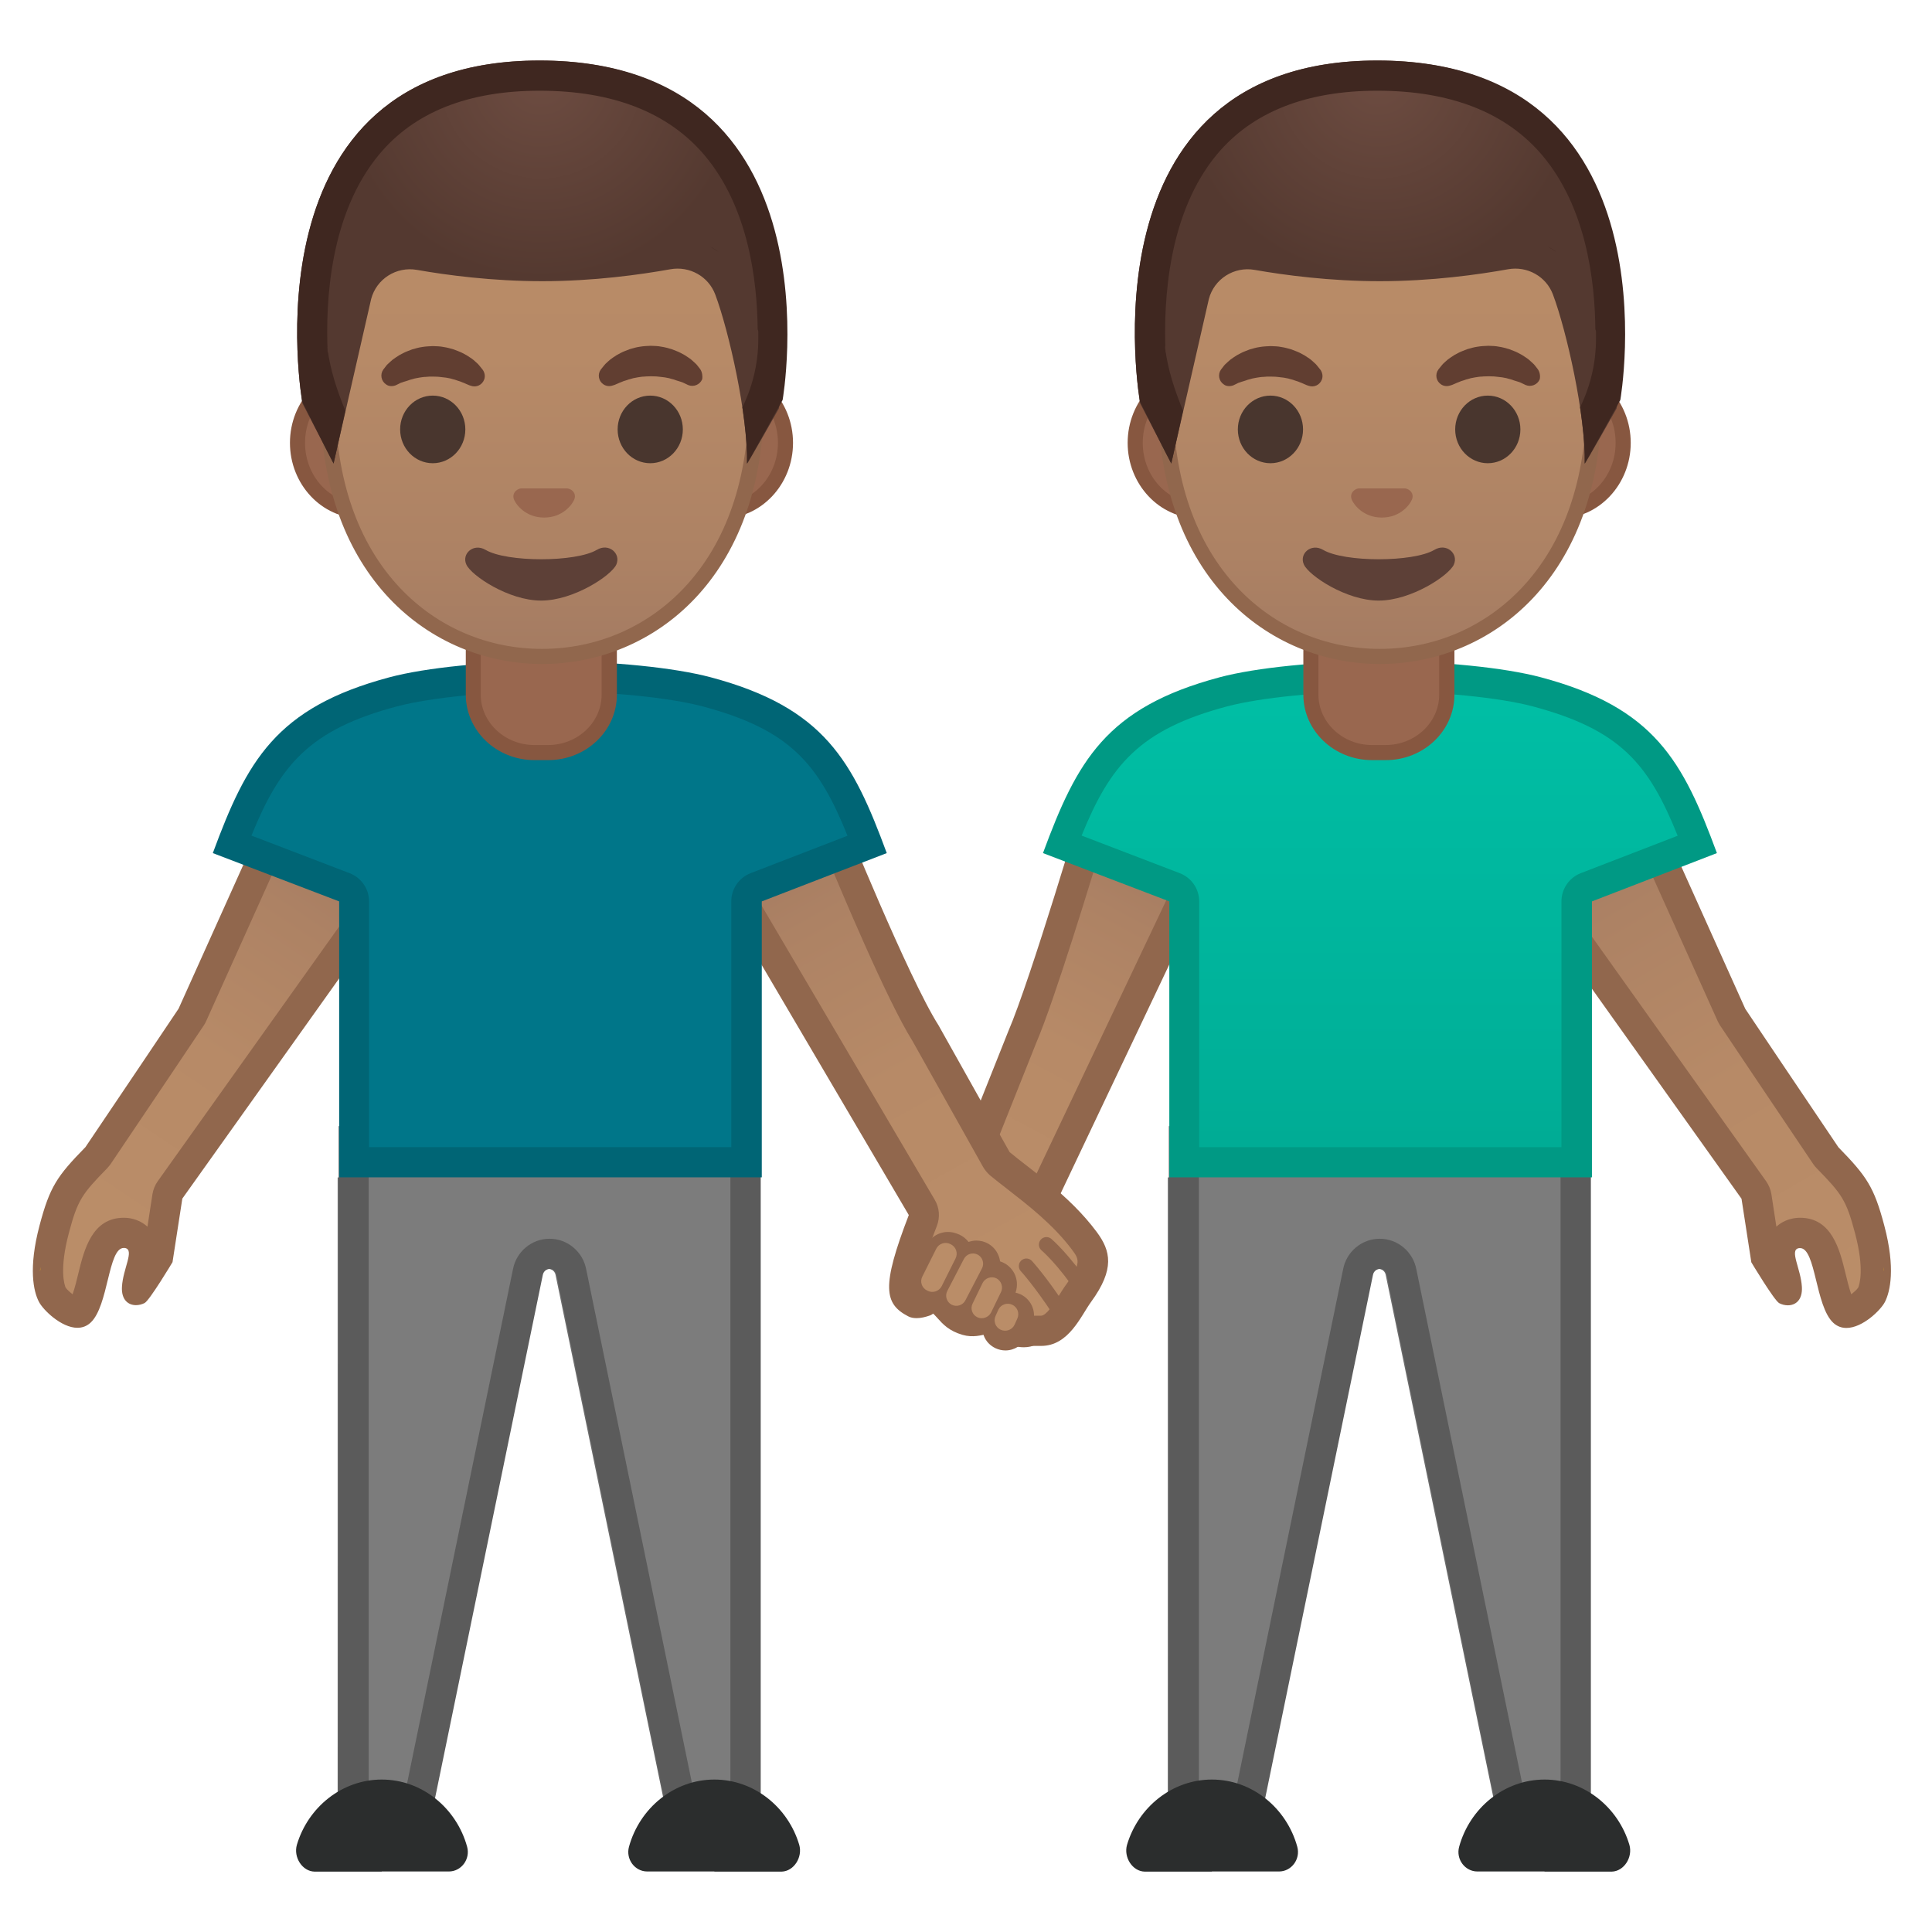 <svg viewBox="0 0 128 128" xmlns="http://www.w3.org/2000/svg" xmlns:xlink="http://www.w3.org/1999/xlink">
  <g id="Layer_3">
    <g>
      <g id="XMLID_25_">
        <linearGradient id="SVGID_1_" gradientTransform="matrix(-0.988 0.157 0.157 0.988 115.851 -8.227)" gradientUnits="userSpaceOnUse" x1="49.093" x2="64.68" y1="57.553" y2="78.172">
          <stop offset="0" style="stop-color:#A47B62"/>
          <stop offset="0.191" style="stop-color:#AD8264"/>
          <stop offset="0.551" style="stop-color:#B78A67"/>
          <stop offset="1" style="stop-color:#BA8D68"/>
        </linearGradient>
        <path d="M65.48,83.21c-0.43,0-0.84-0.1-1.18-0.3c-1.02-0.58-1.47-2.06-0.98-3.15l4.41-11.06 c1.28-2.97,4.06-12.17,4.83-14.76l6.99-0.51l0.68,2.32L67.85,81.81C67.48,82.64,66.5,83.21,65.48,83.21L65.48,83.21z" fill="url(#SVGID_1_)"/>
        <path d="M78.82,54.49l0.34,1.17L66.94,81.41c-0.21,0.46-0.83,0.8-1.46,0.8c-0.26,0-0.49-0.06-0.68-0.17 c-0.58-0.33-0.85-1.24-0.57-1.87c0.01-0.03,0.02-0.06,0.04-0.08l4.38-10.99c1.22-2.84,3.7-10.98,4.67-14.21L78.82,54.49 M80.29,52.38L71.8,53c0,0-3.53,11.93-5,15.33l-4.39,11.02c-0.7,1.55-0.08,3.58,1.39,4.43c0.51,0.29,1.09,0.43,1.68,0.43 c1.35,0,2.71-0.73,3.28-1.96L81.3,55.83L80.29,52.38L80.29,52.38z" fill="#91674D"/>
      </g>
      <g>
        <g>
          <linearGradient id="SVGID_2_" gradientTransform="matrix(-1 0 0 1 127.463 0)" gradientUnits="userSpaceOnUse" x1="23.277" x2="4.938" y1="54.605" y2="85.8">
            <stop offset="0" style="stop-color:#A47B62"/>
            <stop offset="0.191" style="stop-color:#AD8264"/>
            <stop offset="0.551" style="stop-color:#B78A67"/>
            <stop offset="1" style="stop-color:#BA8D68"/>
          </linearGradient>
          <path d="M122.33,86.97c-0.08,0-0.13-0.02-0.19-0.08c-0.36-0.33-0.64-1.46-0.84-2.29 c-0.35-1.44-0.72-2.93-2.04-2.93c-0.12,0-0.23,0.01-0.35,0.04c-0.35,0.08-0.64,0.29-0.81,0.59c-0.33,0.57-0.15,1.19,0.04,1.85 c0.1,0.37,0.22,0.78,0.24,1.14c0,0.04,0,0.08,0,0.11c-0.29-0.37-0.89-1.31-1.4-2.14l-0.62-4.01c-0.02-0.15-0.08-0.3-0.17-0.43 l-14.97-21.01l-0.22-2.79l7.99-0.49l5.72,12.7c0.02,0.05,0.05,0.1,0.08,0.15c0,0,4.24,6.32,6.17,9.17 c0.03,0.05,0.07,0.09,0.11,0.14c1.76,1.8,2.16,2.36,2.79,4.74c0.74,2.81,0.28,4.04,0.12,4.35 C123.83,86.11,122.91,86.97,122.33,86.97z" fill="url(#SVGID_2_)"/>
          <path d="M108.37,55.58l5.43,12.07c0.05,0.1,0.1,0.2,0.16,0.29c0,0,4.24,6.33,6.17,9.18 c0.07,0.1,0.14,0.19,0.23,0.28c1.68,1.72,1.96,2.11,2.54,4.3c0.64,2.41,0.29,3.42,0.21,3.61c-0.09,0.13-0.28,0.3-0.46,0.44 c-0.15-0.42-0.29-1.01-0.38-1.38c-0.38-1.56-0.9-3.69-3.01-3.69h0c-0.19,0-0.39,0.02-0.58,0.07c-0.38,0.09-0.72,0.27-0.99,0.52 l-0.33-2.15c-0.05-0.31-0.17-0.6-0.35-0.86L102.2,57.47l-0.12-1.5L108.37,55.58 M109.63,53.5l-9.7,0.6l0.32,4.08l15.13,21.24 l0.65,4.21c0,0,1.52,2.54,1.85,2.71c0.18,0.09,0.37,0.14,0.57,0.14c0.51,0,0.98-0.35,0.93-1.22c-0.07-1.2-0.83-2.42-0.23-2.56 c0.04-0.01,0.08-0.01,0.11-0.01c1.05,0,1,3.84,2.2,4.95c0.26,0.24,0.56,0.34,0.87,0.34c1.07,0,2.27-1.18,2.55-1.72 c0.35-0.69,0.71-2.23-0.04-5.06c-0.68-2.57-1.17-3.27-3.04-5.19c-1.93-2.85-6.17-9.17-6.17-9.17 C114.13,63.5,109.63,53.5,109.63,53.5L109.63,53.5z" fill="#91674D"/>
        </g>
        <g>
          <linearGradient id="SVGID_3_" gradientTransform="matrix(-1 0 0 1 127.463 0)" gradientUnits="userSpaceOnUse" x1="2.651" x2="2.688" y1="84.066" y2="84.066">
            <stop offset="0" style="stop-color:#FFB300"/>
            <stop offset="0.401" style="stop-color:#FFCA28"/>
          </linearGradient>
          <path d="M124.81,84.19c-0.02-0.15-0.03-0.26-0.03-0.26S124.83,84.21,124.81,84.19z" fill="url(#SVGID_3_)"/>
          <path d="M124.78,83.94c0,0,0.02,0.11,0.03,0.26c0,0,0,0,0,0C124.82,84.19,124.78,83.94,124.78,83.94 L124.78,83.94z" fill="#EDA600"/>
        </g>
      </g>
      <g>
        <g>
          <linearGradient id="SVGID_5_" gradientTransform="matrix(-1 0 0 1 127.463 0)" gradientUnits="userSpaceOnUse" x1="104.495" x2="120.808" y1="56.212" y2="80.662">
            <stop offset="0" style="stop-color:#A47B62"/>
            <stop offset="0.191" style="stop-color:#AD8264"/>
            <stop offset="0.551" style="stop-color:#B78A67"/>
            <stop offset="1" style="stop-color:#BA8D68"/>
          </linearGradient>
          <path d="M5.13,86.97c-0.57,0-1.49-0.85-1.66-1.18c-0.16-0.31-0.62-1.54,0.12-4.35 c0.63-2.38,1.03-2.95,2.79-4.74c0.04-0.04,0.08-0.09,0.11-0.14c1.93-2.85,6.17-9.17,6.17-9.17c0.03-0.05,0.06-0.1,0.08-0.15 l5.72-12.7l7.99,0.49l-0.22,2.79L11.27,78.84c-0.09,0.13-0.15,0.27-0.17,0.43l-0.62,4.01c-0.5,0.83-1.11,1.77-1.4,2.14 c0-0.03,0-0.07,0-0.12c0.02-0.36,0.14-0.78,0.24-1.14c0.19-0.66,0.37-1.29,0.04-1.85c-0.18-0.3-0.46-0.51-0.81-0.59 c-0.12-0.03-0.23-0.04-0.35-0.04c-1.33,0-1.69,1.49-2.04,2.93c-0.2,0.83-0.48,1.96-0.84,2.29C5.26,86.95,5.21,86.97,5.13,86.97z " fill="url(#SVGID_5_)"/>
          <path d="M19.09,55.58l6.29,0.39l-0.12,1.5L10.45,78.26c-0.18,0.25-0.3,0.55-0.35,0.86l-0.33,2.15 c-0.28-0.25-0.62-0.43-0.99-0.52c-0.19-0.05-0.39-0.07-0.58-0.07c-2.11,0-2.63,2.13-3.01,3.69c-0.09,0.37-0.23,0.96-0.38,1.38 c-0.18-0.14-0.37-0.31-0.46-0.44c-0.08-0.18-0.43-1.2,0.21-3.61c0.58-2.19,0.86-2.58,2.54-4.3c0.08-0.09,0.16-0.18,0.23-0.28 c1.93-2.85,6.17-9.18,6.17-9.18c0.06-0.09,0.12-0.19,0.16-0.29L19.09,55.58 M17.83,53.5c0,0-4.5,10-6,13.33 c0,0-4.24,6.32-6.17,9.17c-1.88,1.92-2.36,2.62-3.04,5.19c-0.75,2.83-0.4,4.38-0.04,5.06c0.27,0.53,1.48,1.72,2.55,1.72 c0.31,0,0.61-0.1,0.87-0.34c1.2-1.11,1.15-4.95,2.2-4.95c0.04,0,0.07,0,0.11,0.01c0.6,0.15-0.16,1.36-0.23,2.56 c-0.05,0.87,0.42,1.22,0.93,1.22c0.19,0,0.39-0.05,0.57-0.14c0.33-0.17,1.85-2.71,1.85-2.71l0.65-4.21l15.13-21.24l0.32-4.08 L17.83,53.5L17.83,53.5z" fill="#91674D"/>
        </g>
        <g>
          <linearGradient id="SVGID_6_" gradientTransform="matrix(1 0 0 1 -93.25 0)" gradientUnits="userSpaceOnUse" x1="95.901" x2="95.938" y1="84.066" y2="84.066">
            <stop offset="0" style="stop-color:#FFB300"/>
            <stop offset="0.401" style="stop-color:#FFCA28"/>
          </linearGradient>
          <path d="M2.66,84.19c0.02-0.15,0.03-0.26,0.03-0.26S2.64,84.21,2.66,84.19z" fill="url(#SVGID_6_)"/>
          <path d="M2.69,83.94L2.69,83.94L2.69,83.94z M2.69,83.94c0,0-0.05,0.26-0.03,0.26c0,0,0,0,0,0 C2.67,84.04,2.69,83.94,2.69,83.94L2.69,83.94z" fill="#EDA600"/>
        </g>
      </g>
      <path d="M67.83,89.26c-0.22,0-0.48-0.03-0.76-0.12c-0.57-0.17-0.74-0.36-0.9-0.6c-0.06-0.1-0.11-0.17-0.3-0.28 c-0.07,0-0.27,0.06-0.42,0.1c-0.42,0.11-1.01,0.27-1.67,0.08c-0.91-0.26-1.32-0.72-1.65-1.09c-0.15-0.17-0.29-0.32-0.46-0.45 c-0.08-0.06-0.21-0.05-0.43-0.04c-0.29,0.02-0.68,0.05-0.99-0.24c-0.34-0.32-0.38-0.84-0.38-1.21c0-1.66,0.59-3.17,1.67-4.24 c0.86-0.86,1.92-1.33,3-1.34c2.33,0.01,5.59,2.78,5.91,5.01c0.07,0.49,0.08,0.98-0.28,1.23c-0.15,0.1-0.3,0.12-0.43,0.11 c0.01,0.03,0.02,0.06,0.03,0.1c0.14,0.48,0.09,1.73-0.65,2.46C68.87,89,68.45,89.26,67.83,89.26z" fill="#91674D"/>
      <g>
        <linearGradient id="SVGID_7_" gradientTransform="matrix(-1 0 0 1 127.463 0)" gradientUnits="userSpaceOnUse" x1="76.946" x2="61.444" y1="55.99" y2="84.088">
          <stop offset="0" style="stop-color:#A47B62"/>
          <stop offset="0.191" style="stop-color:#AD8264"/>
          <stop offset="0.551" style="stop-color:#B78A67"/>
          <stop offset="1" style="stop-color:#BA8D68"/>
        </linearGradient>
        <path d="M68.55,88.17c-0.56,0-0.94,0-1.83-1.38c-0.38-0.58-0.62-1.08-0.84-1.52 c-0.49-0.99-0.96-1.93-2.38-2.1c-0.04,0-0.15-0.01-0.18-0.01c-1.27,0-1.6,1.29-1.82,2.14c-0.07,0.29-0.19,0.77-0.3,0.94 c-0.19,0.06-0.35,0.09-0.47,0.09c-0.86-0.42-1.42-0.71,0.42-5.47c0.11-0.29,0.08-0.6-0.07-0.87L48.06,57.87l-0.22-2.78l7.33-0.01 c0.97,2.37,4.4,10.62,6.15,13.38l4.68,8.35c0.06,0.11,0.14,0.2,0.23,0.28c0.32,0.27,0.7,0.56,1.11,0.88 c1.41,1.09,3.17,2.45,4.5,4.24c0.63,0.85,0.97,1.59-0.38,3.44c-0.15,0.2-0.3,0.44-0.46,0.7c-0.66,1.06-1.19,1.81-2.05,1.81 L68.55,88.17z" fill="url(#SVGID_7_)"/>
        <path d="M54.51,56.09c1.22,2.95,4.27,10.21,5.94,12.87l4.68,8.35c0.12,0.21,0.28,0.4,0.46,0.56 c0.33,0.27,0.72,0.58,1.15,0.91c1.36,1.06,3.06,2.37,4.3,4.04c0.42,0.57,0.64,0.85-0.38,2.25c-0.18,0.24-0.34,0.51-0.5,0.76 c-0.35,0.56-0.83,1.34-1.2,1.34l-0.24,0l-0.18,0c-0.13,0-0.2,0-0.23,0c-0.01,0-0.01,0-0.01,0c-0.01-0.01-0.25-0.14-0.75-0.92 c-0.35-0.54-0.58-1.01-0.79-1.42c-0.51-1.02-1.2-2.42-3.16-2.65c-0.1-0.01-0.2-0.02-0.3-0.02c0,0,0,0,0,0 c-0.88,0-1.48,0.38-1.89,0.87c0.16-0.5,0.38-1.1,0.66-1.81c0.22-0.57,0.17-1.21-0.14-1.73l-12.9-21.92l-0.11-1.47L54.51,56.09 M55.85,54.08l-9.09,0.02l0.32,4.08L60.21,80.5c-1.83,4.75-1.63,5.88-0.04,6.71c0.17,0.09,0.36,0.12,0.56,0.12 c0.28,0,0.57-0.07,0.86-0.17c1.03-0.34,0.75-3,1.73-3c0.02,0,0.04,0,0.07,0c1.31,0.15,1.25,1.23,2.5,3.17 c1.11,1.72,1.8,1.84,2.67,1.84c0.13,0,0.27,0,0.42,0c1.83,0,2.62-1.97,3.31-2.92c1.58-2.17,1.3-3.38,0.37-4.63 c-1.81-2.44-4.38-4.12-5.77-5.29l-4.71-8.4C60.19,64.81,55.85,54.08,55.85,54.08L55.85,54.08z" fill="#91674D"/>
      </g>
      <path d="M70.17,86.79 C68.92,84.88,68,83.88,68,83.88" fill="none" stroke="#91674D" stroke-linecap="round" stroke-linejoin="round" stroke-miterlimit="10"/>
      <path d="M71.75,85.38 c-1.25-1.92-2.42-2.92-2.42-2.92" fill="none" stroke="#91674D" stroke-linecap="round" stroke-linejoin="round" stroke-miterlimit="10"/>
      <path d="M67.61,85.75c-0.11-0.05-0.22-0.08-0.33-0.11l0.02-0.06c0.13-0.41,0.09-0.84-0.1-1.22 c-0.2-0.38-0.53-0.66-0.94-0.79c0,0,0,0,0,0c-0.07-0.47-0.33-0.91-0.78-1.17c-0.24-0.14-0.52-0.21-0.8-0.21 c-0.18,0-0.35,0.04-0.51,0.09c-0.16-0.2-0.36-0.37-0.6-0.48l-0.1-0.04c-0.21-0.09-0.43-0.14-0.66-0.14 c-0.64,0-1.22,0.38-1.48,0.96l-0.68,1.51c-0.18,0.39-0.19,0.84-0.04,1.24c0.15,0.41,0.46,0.73,0.85,0.9l0.1,0.04 c0.14,0.06,0.28,0.09,0.42,0.12c0.13,0.36,0.37,0.67,0.7,0.86c0.24,0.14,0.52,0.21,0.8,0.21c0.17,0,0.32-0.03,0.48-0.08 c0.19,0.31,0.49,0.57,0.87,0.69c0.08,0.03,0.17,0.03,0.26,0.04c0.01,0.12,0.04,0.24,0.08,0.36c0.14,0.39,0.43,0.69,0.8,0.86 c0.2,0.09,0.42,0.14,0.64,0.14c0.6,0,1.15-0.35,1.4-0.9l0.36-0.78C68.72,87.02,68.38,86.11,67.61,85.75z" fill="#91674D"/>
      <path d="M66.3,88.1L66.3,88.1c0.35,0.16,0.76,0.01,0.92-0.34l0.18-0.4c0.16-0.35,0.01-0.76-0.34-0.92l0,0 c-0.35-0.16-0.76-0.01-0.92,0.34l-0.18,0.4C65.8,87.53,65.95,87.94,66.3,88.1z" fill="#BA8D68"/>
      <path d="M64.75,87.27L64.75,87.27c0.33,0.16,0.74,0.02,0.91-0.31l0.66-1.36c0.16-0.33,0.02-0.74-0.31-0.91l0,0 c-0.33-0.16-0.74-0.02-0.91,0.31l-0.66,1.36C64.27,86.7,64.41,87.11,64.75,87.27z" fill="#BA8D68"/>
      <path d="M63.05,86.44L63.05,86.44c0.33,0.17,0.74,0.04,0.91-0.29l1.1-2.12c0.17-0.33,0.04-0.74-0.29-0.91h0 c-0.33-0.17-0.74-0.04-0.91,0.29l-1.1,2.12C62.59,85.86,62.72,86.27,63.05,86.44z" fill="#BA8D68"/>
      <path d="M61.42,85.5l0.04,0.02c0.34,0.17,0.76,0.03,0.93-0.31l0.92-1.84c0.17-0.34,0.03-0.76-0.31-0.93 l-0.04-0.02c-0.34-0.17-0.76-0.03-0.93,0.31l-0.92,1.84C60.93,84.91,61.07,85.33,61.42,85.5z" fill="#BA8D68"/>
      <linearGradient id="SVGID_8_" gradientTransform="matrix(-1 0 0 1 127.463 0)" gradientUnits="userSpaceOnUse" x1="36.111" x2="36.111" y1="122.69" y2="78.007">
        <stop offset="1.058344e-03" style="stop-color:#616161"/>
        <stop offset="0.446" style="stop-color:#6B6B6B"/>
        <stop offset="1" style="stop-color:#6E6E6E"/>
      </linearGradient>
      <path d="M105.33,78.01v44.68h-5.65l-7.87-38.21c-0.04-0.24-0.24-0.41-0.46-0.41 c-0.22,0-0.42,0.17-0.46,0.41l-7.87,38.21h-5.65V78.01H105.33z" fill="url(#SVGID_8_)"/>
      <g>
        <path d="M100.56,121.69l-7.71-37.41c-0.13-0.69-0.73-1.2-1.44-1.2s-1.31,0.51-1.44,1.22l-7.7,37.39h-3.83V75.61 h25.95v46.08H100.56z" fill="#7C7C7C"/>
        <path d="M103.39,76.61v44.08h-2.02l-7.53-36.58c-0.22-1.18-1.24-2.04-2.43-2.04s-2.2,0.86-2.42,2l-7.54,36.61 h-2.02V76.61H103.39 M105.39,74.61H77.44v48.08h5.65l7.87-38.21c0.04-0.24,0.24-0.41,0.46-0.41c0.22,0,0.42,0.17,0.46,0.41 l7.87,38.21h5.65V74.61L105.39,74.61z" fill="#5B5B5B"/>
      </g>
      <g>
        <path d="M102.33,124h4.45c0.82-0.02,1.41-0.96,1.17-1.78c-0.74-2.49-2.99-4.32-5.62-4.32 c-2.68,0-4.96,1.9-5.66,4.46c-0.22,0.82,0.39,1.63,1.21,1.63H102.33z" fill="#2B2D2D"/>
        <path d="M80.29,124h-4.45c-0.82-0.02-1.41-0.96-1.17-1.78c0.74-2.49,2.99-4.32,5.62-4.32 c2.68,0,4.96,1.9,5.66,4.46c0.22,0.82-0.39,1.63-1.21,1.63H80.29z" fill="#2B2D2D"/>
      </g>
      <g>
        <linearGradient id="SVGID_9_" gradientTransform="matrix(-1 0 0 1 127.463 0)" gradientUnits="userSpaceOnUse" x1="36.045" x2="36.045" y1="44.815" y2="77">
          <stop offset="0" style="stop-color:#00BFA5"/>
          <stop offset="0.705" style="stop-color:#00B29A"/>
          <stop offset="1" style="stop-color:#00AB94"/>
        </linearGradient>
        <path d="M78.46,77V59.72c0-0.41-0.26-0.79-0.64-0.93l-7.44-2.85c2.11-5.49,4.09-8.35,10.68-10.1 c2.3-0.61,6.45-1.03,10.32-1.03h0.16c3.84,0,7.97,0.41,10.27,1.03c6.55,1.74,8.53,4.6,10.64,10.11l-7.35,2.84 c-0.39,0.15-0.64,0.52-0.64,0.93V77H78.46z" fill="url(#SVGID_9_)"/>
        <path d="M91.54,45.81c3.76,0,7.79,0.4,10.01,0.99c5.81,1.55,7.68,3.81,9.6,8.57l-6.42,2.48 c-0.77,0.3-1.28,1.04-1.28,1.87V76h-24V59.72c0-0.83-0.51-1.57-1.29-1.87l-6.5-2.49c1.89-4.66,3.83-7.02,9.64-8.56 c2.23-0.59,6.27-0.99,10.06-0.99l0.08,0L91.54,45.81 M91.54,43.81c-0.03,0-0.05,0-0.08,0c-0.03,0-0.05,0-0.08,0 c-3.98,0-8.17,0.42-10.57,1.06c-7.55,2.01-9.46,5.56-11.71,11.65l8.37,3.2V78h28V59.72l8.28-3.2 c-2.25-6.09-4.12-9.64-11.67-11.65C99.67,44.23,95.52,43.81,91.54,43.81L91.54,43.81z" fill="#009984"/>
      </g>
      <g>
        <g id="XMLID_2_">
          <path d="M90.9,49.85c-2.23,0-4.05-1.72-4.05-3.84v-4.8h9v4.8c0,2.12-1.81,3.84-4.04,3.84H90.9z" fill="#99674F"/>
          <path d="M95.35,41.72v4.3c0,1.84-1.59,3.34-3.55,3.34H90.9c-1.95,0-3.55-1.5-3.55-3.34v-4.3h4H95.35 M96.35,40.72h-5h-5v5.3c0,2.4,2.04,4.34,4.55,4.34h0.91c2.51,0,4.55-1.94,4.55-4.34V40.72L96.35,40.72z" fill="#875740"/>
        </g>
        <g>
          <g>
            <path d="M79.4,33.84c-2.31,0-4.19-2.02-4.19-4.5s1.88-4.5,4.19-4.5h23.95c2.31,0,4.19,2.02,4.19,4.5 s-1.88,4.5-4.19,4.5H79.4z" fill="#99674F"/>
            <path d="M103.35,25.34c2.04,0,3.69,1.79,3.69,4s-1.66,4-3.69,4h-3.23H82.63H79.4c-2.04,0-3.69-1.79-3.69-4 s1.66-4,3.69-4h3.23h17.49H103.35 M103.35,24.34h-3.23H82.63H79.4c-2.58,0-4.69,2.25-4.69,5s2.11,5,4.69,5h3.23h17.49h3.23 c2.58,0,4.69-2.25,4.69-5S105.93,24.34,103.35,24.34L103.35,24.34z" fill="#875740"/>
          </g>
          <g>
            <linearGradient id="SVGID_10_" gradientTransform="matrix(-1 0 0 1 127.463 0)" gradientUnits="userSpaceOnUse" x1="36.041" x2="36.041" y1="43.625" y2="7.136">
              <stop offset="0" style="stop-color:#A47B62"/>
              <stop offset="0.191" style="stop-color:#AD8264"/>
              <stop offset="0.551" style="stop-color:#B78A67"/>
              <stop offset="1" style="stop-color:#BA8D68"/>
            </linearGradient>
            <path d="M91.42,43.49c-6.83,0-14.19-5.3-14.19-16.94c0-9.32,5.42-19.39,14.19-19.39 s14.19,10.06,14.19,19.39C105.61,38.19,98.25,43.49,91.42,43.49z" fill="url(#SVGID_10_)"/>
            <path d="M91.42,7.66L91.42,7.66c3.44,0,6.87,1.88,9.41,5.16c2.76,3.55,4.27,8.43,4.27,13.73 c0,5.15-1.48,9.44-4.29,12.41c-2.46,2.6-5.8,4.03-9.4,4.03s-6.94-1.43-9.4-4.03c-2.81-2.97-4.29-7.26-4.29-12.41 c0-5.3,1.52-10.18,4.27-13.73C84.55,9.54,87.98,7.66,91.42,7.66 M91.42,6.66L91.42,6.66L91.42,6.66 c-7.63,0-14.69,8.15-14.69,19.89c0,11.67,7.28,17.44,14.69,17.44s14.69-5.77,14.69-17.44C106.11,14.81,99.05,6.66,91.42,6.66 L91.42,6.66z" fill="#91674D"/>
          </g>
          <g>
            <path d="M101.89,24.47c0,0-0.06-0.08-0.17-0.22c-0.03-0.03-0.05-0.07-0.09-0.11c-0.05-0.05-0.1-0.09-0.16-0.15 c-0.06-0.05-0.12-0.11-0.19-0.17c-0.07-0.06-0.14-0.1-0.21-0.15c-0.07-0.05-0.15-0.1-0.23-0.15 c-0.09-0.05-0.17-0.09-0.26-0.14c-0.09-0.05-0.19-0.09-0.29-0.13c-0.1-0.04-0.2-0.08-0.31-0.12 c-0.22-0.06-0.44-0.13-0.67-0.16c-0.23-0.05-0.47-0.05-0.71-0.06c-0.24,0.01-0.48,0.02-0.71,0.06 c-0.23,0.03-0.46,0.1-0.67,0.16c-0.11,0.04-0.21,0.08-0.31,0.12c-0.1,0.04-0.2,0.08-0.29,0.13c-0.09,0.05-0.18,0.1-0.26,0.14 c-0.08,0.05-0.16,0.1-0.23,0.15c-0.07,0.05-0.14,0.1-0.21,0.15c-0.06,0.05-0.12,0.11-0.17,0.15c-0.05,0.05-0.1,0.09-0.15,0.14 c-0.04,0.05-0.08,0.09-0.11,0.13c-0.13,0.16-0.2,0.25-0.2,0.25c-0.22,0.31-0.15,0.74,0.16,0.96c0.19,0.14,0.42,0.16,0.63,0.09 l0.13-0.04c0,0,0.08-0.03,0.21-0.09c0.03-0.01,0.07-0.03,0.11-0.05c0.04-0.01,0.08-0.03,0.13-0.05 c0.09-0.04,0.19-0.08,0.31-0.11c0.06-0.02,0.11-0.04,0.17-0.06c0.06-0.01,0.12-0.03,0.19-0.05c0.03-0.01,0.06-0.02,0.1-0.03 c0.03-0.01,0.07-0.01,0.1-0.02c0.07-0.01,0.14-0.03,0.21-0.04c0.14-0.02,0.29-0.05,0.44-0.05c0.15-0.02,0.3-0.01,0.45-0.02 c0.15,0.01,0.3,0,0.45,0.02c0.15,0.01,0.29,0.04,0.44,0.05c0.07,0.01,0.14,0.03,0.21,0.04c0.03,0.01,0.07,0.01,0.1,0.02 c0.03,0.01,0.06,0.02,0.1,0.03c0.06,0.02,0.13,0.03,0.19,0.05c0.06,0.02,0.12,0.04,0.17,0.06c0.06,0.02,0.11,0.03,0.16,0.05 c0.05,0.02,0.09,0.03,0.13,0.04c0.04,0.01,0.08,0.03,0.12,0.04c0.04,0.02,0.09,0.04,0.13,0.06c0.16,0.08,0.25,0.12,0.25,0.12 c0.36,0.15,0.78-0.02,0.93-0.38C102.06,24.92,102.02,24.66,101.89,24.47z" fill="#613E31"/>
            <path d="M81.71,25.53c0,0,0.09-0.04,0.25-0.12c0.04-0.02,0.08-0.05,0.13-0.06c0.04-0.01,0.08-0.02,0.12-0.04 c0.04-0.01,0.08-0.03,0.13-0.04c0.05-0.02,0.1-0.03,0.16-0.05c0.06-0.02,0.11-0.04,0.17-0.06c0.06-0.02,0.12-0.03,0.19-0.05 c0.03-0.01,0.06-0.02,0.1-0.03c0.03-0.01,0.07-0.01,0.1-0.02c0.07-0.01,0.14-0.03,0.21-0.04c0.14-0.02,0.29-0.05,0.44-0.05 c0.15-0.02,0.3-0.02,0.45-0.02c0.15,0.01,0.3,0,0.45,0.02c0.15,0.01,0.29,0.04,0.44,0.05c0.07,0.01,0.14,0.03,0.21,0.04 c0.03,0.01,0.07,0.01,0.1,0.02c0.03,0.01,0.06,0.02,0.1,0.03c0.06,0.02,0.13,0.03,0.19,0.05c0.06,0.02,0.12,0.04,0.17,0.06 c0.11,0.03,0.22,0.07,0.31,0.11c0.05,0.02,0.09,0.04,0.13,0.05c0.04,0.02,0.07,0.03,0.11,0.05c0.13,0.06,0.21,0.09,0.21,0.09 l0.12,0.04c0.36,0.13,0.75-0.06,0.88-0.42c0.08-0.22,0.03-0.45-0.09-0.63c0,0-0.07-0.09-0.2-0.25 c-0.03-0.04-0.07-0.08-0.11-0.13c-0.04-0.04-0.09-0.09-0.15-0.14c-0.05-0.05-0.11-0.1-0.17-0.15 c-0.06-0.05-0.13-0.1-0.21-0.15c-0.07-0.05-0.15-0.1-0.23-0.15c-0.09-0.05-0.17-0.09-0.26-0.14 c-0.09-0.05-0.19-0.09-0.29-0.13c-0.1-0.04-0.2-0.08-0.31-0.12c-0.22-0.06-0.44-0.13-0.67-0.16 c-0.23-0.05-0.47-0.05-0.71-0.06c-0.24,0.01-0.48,0.02-0.71,0.06c-0.23,0.03-0.46,0.1-0.67,0.16 c-0.11,0.04-0.21,0.08-0.31,0.12c-0.1,0.04-0.2,0.08-0.29,0.13c-0.09,0.05-0.18,0.1-0.26,0.14c-0.08,0.05-0.16,0.1-0.23,0.15 c-0.07,0.05-0.14,0.1-0.21,0.15c-0.07,0.06-0.13,0.11-0.19,0.17c-0.06,0.05-0.11,0.1-0.16,0.15 c-0.04,0.04-0.07,0.08-0.09,0.11c-0.11,0.14-0.17,0.22-0.17,0.22c-0.22,0.32-0.14,0.76,0.19,0.98 C81.24,25.6,81.5,25.61,81.71,25.53z" fill="#613E31"/>
          </g>
          <g>
            <ellipse cx="98.57" cy="28.45" fill="#49362E" rx="2.16" ry="2.24"/>
            <ellipse cx="84.17" cy="28.45" fill="#49362E" rx="2.16" ry="2.24"/>
          </g>
          <g>
            <radialGradient id="SVGID_11_" cx="36.137" cy="5.142" gradientTransform="matrix(-1 0 0 1 127.463 0)" gradientUnits="userSpaceOnUse" r="13.316">
              <stop offset="3.485577e-03" style="stop-color:#6D4C41"/>
              <stop offset="1" style="stop-color:#543930"/>
            </radialGradient>
            <path d="M91.25,4.01c20.07,0,15.85,23.06,15.85,23.06s-2.11,3.73-2.11,3.65 c0.07-3.18-1.2-8.8-2.1-11.2c-0.45-1.21-1.71-1.91-2.98-1.68c-1.95,0.35-5.06,0.79-8.49,0.79c-3.29,0-6.32-0.4-8.3-0.75 c-1.36-0.24-2.68,0.6-3.03,1.93l-2.49,10.9l-2.06-3.98C75.54,26.73,71.43,4.01,91.25,4.01z" fill="url(#SVGID_11_)"/>
          </g>
          <g>
            <defs>
              <path id="SVGID_12_" d="M91.25,4.01c20.07,0,16.1,22.49,16.1,22.49s-2.37,4.3-2.37,4.22c0.02-0.68-0.42-3.49-0.42-3.49v0 c0.77-1.47,1.18-3.11,1.18-4.78v-0.49l-1.18-4.38L91.35,9.43l-13.02,8.09l-1.1,5.05l-0.04,0.46 c0.18,1.47,0.63,2.81,1.19,4.18v0l-0.78,3.52l-2.11-4.18C75.49,26.54,71.43,4.01,91.25,4.01z"/>
            </defs>
            <clipPath id="SVGID_13_">
              <use overflow="visible" xlink:href="#SVGID_12_"/>
            </clipPath>
            <g clip-path="url(#SVGID_13_)">
              <path d="M91.25,6.01c4.85,0,8.53,1.44,10.93,4.28c2.88,3.41,3.5,8.24,3.52,11.68 c-0.32-1.26-0.65-2.37-0.95-3.15c-0.68-1.81-2.43-3.02-4.37-3.02c-0.28,0-0.56,0.03-0.84,0.08 c-1.91,0.35-4.87,0.76-8.13,0.76c-3.16,0-6.07-0.39-7.96-0.72c-0.27-0.05-0.54-0.07-0.8-0.07c-2.11,0-3.96,1.42-4.5,3.45 c-0.01,0.02-0.01,0.05-0.02,0.07l-0.91,4c-0.15-3.5,0.18-9.29,3.43-13.17C82.98,7.42,86.55,6.01,91.25,6.01 M91.25,4.01 c-19.82,0-15.71,22.72-15.71,22.72l2.06,3.98l2.49-10.9c0.32-1.18,1.39-1.97,2.57-1.97c0.15,0,0.31,0.01,0.46,0.04 c1.98,0.35,5.01,0.75,8.3,0.75c3.43,0,6.54-0.44,8.49-0.79c0.16-0.03,0.32-0.04,0.48-0.04c1.09,0,2.1,0.67,2.5,1.72 c0.9,2.39,2.17,8.02,2.1,11.2c0,0,0,0,0,0c0.04,0,2.41-4.22,2.41-4.22S111.32,4.01,91.25,4.01L91.25,4.01z" fill="#3F2720"/>
            </g>
          </g>
          <g>
            <path d="M87.66,36.43c1.4,0.83,5.97,0.83,7.37,0c0.8-0.48,1.62,0.25,1.29,0.98c-0.33,0.72-2.82,2.38-4.98,2.38 s-4.62-1.66-4.95-2.38C86.05,36.69,86.86,35.96,87.66,36.43z" fill="#5D4037"/>
            <path d="M89.86,32.4c0.05-0.02,0.09-0.03,0.14-0.04h3.1c0.05,0.01,0.09,0.02,0.14,0.04 c0.28,0.11,0.44,0.4,0.3,0.71c-0.13,0.31-0.75,1.18-1.99,1.18c-1.24,0-1.86-0.87-1.99-1.18 C89.43,32.81,89.58,32.52,89.86,32.4z" fill="#99674F"/>
          </g>
        </g>
      </g>
      <linearGradient id="SVGID_14_" gradientTransform="matrix(-1 0 0 1 127.463 0)" gradientUnits="userSpaceOnUse" x1="91.111" x2="91.111" y1="122.69" y2="78.007">
        <stop offset="1.058344e-03" style="stop-color:#616161"/>
        <stop offset="0.446" style="stop-color:#6B6B6B"/>
        <stop offset="1" style="stop-color:#6E6E6E"/>
      </linearGradient>
      <path d="M50.33,78.01v44.68h-5.65l-7.87-38.21c-0.04-0.24-0.24-0.41-0.46-0.41 c-0.22,0-0.42,0.17-0.46,0.41l-7.87,38.21h-5.65V78.01H50.33z" fill="url(#SVGID_14_)"/>
      <g>
        <path d="M45.56,121.69l-7.71-37.41c-0.13-0.69-0.73-1.2-1.44-1.2s-1.31,0.51-1.44,1.22l-7.7,37.39h-3.83V75.61 h25.95v46.08H45.56z" fill="#7C7C7C"/>
        <path d="M48.39,76.61v44.08h-2.02l-7.53-36.58c-0.22-1.18-1.24-2.04-2.43-2.04s-2.2,0.86-2.42,2l-7.54,36.61 h-2.02V76.61H48.39 M50.39,74.61H22.44v48.08h5.65l7.87-38.21c0.04-0.24,0.24-0.41,0.46-0.41c0.22,0,0.42,0.17,0.46,0.41 l7.87,38.21h5.65V74.61L50.39,74.61z" fill="#5B5B5B"/>
      </g>
      <g>
        <path d="M47.33,124h4.45c0.82-0.02,1.41-0.96,1.17-1.78c-0.74-2.49-2.99-4.32-5.62-4.32 c-2.68,0-4.96,1.9-5.66,4.46c-0.22,0.82,0.39,1.63,1.21,1.63H47.33z" fill="#2B2D2D"/>
        <path d="M25.29,124h-4.45c-0.82-0.02-1.41-0.96-1.17-1.78c0.74-2.49,2.99-4.32,5.62-4.32 c2.68,0,4.96,1.9,5.66,4.46c0.22,0.82-0.39,1.63-1.21,1.63H25.29z" fill="#2B2D2D"/>
      </g>
      <g>
        <path d="M23.46,77V59.72c0-0.41-0.26-0.79-0.64-0.93l-7.44-2.85c2.11-5.49,4.09-8.35,10.68-10.1 c2.3-0.61,6.45-1.03,10.32-1.03h0.16c3.84,0,7.97,0.41,10.27,1.03c6.55,1.74,8.53,4.6,10.64,10.11l-7.35,2.84 c-0.39,0.15-0.64,0.52-0.64,0.93V77H23.46z" fill="#007689"/>
        <path d="M36.54,45.81c3.76,0,7.79,0.4,10.01,0.99c5.81,1.55,7.68,3.81,9.6,8.57l-6.42,2.48 c-0.77,0.3-1.28,1.04-1.28,1.87V76h-24V59.72c0-0.83-0.51-1.57-1.29-1.87l-6.5-2.49c1.89-4.66,3.83-7.02,9.64-8.56 c2.23-0.59,6.27-0.99,10.06-0.99l0.08,0L36.54,45.81 M36.54,43.81c-0.03,0-0.05,0-0.08,0c-0.03,0-0.05,0-0.08,0 c-3.98,0-8.17,0.42-10.57,1.06c-7.55,2.01-9.46,5.56-11.71,11.65l8.37,3.2V78h28V59.72l8.28-3.2 c-2.25-6.09-4.12-9.64-11.67-11.65C44.67,44.23,40.52,43.81,36.54,43.81L36.54,43.81z" fill="#006575"/>
      </g>
      <g>
        <g id="XMLID_6_">
          <path d="M35.4,49.85c-2.23,0-4.04-1.72-4.04-3.84v-4.8h9v4.8c0,2.12-1.82,3.84-4.05,3.84H35.4z" fill="#99674F"/>
          <path d="M39.86,41.72v4.3c0,1.84-1.59,3.34-3.55,3.34H35.4c-1.95,0-3.55-1.5-3.55-3.34v-4.3h4H39.86 M40.86,40.72h-5h-5v5.3c0,2.4,2.04,4.34,4.55,4.34h0.91c2.51,0,4.55-1.94,4.55-4.34V40.72L40.86,40.72z" fill="#875740"/>
        </g>
        <g>
          <g>
            <path d="M23.9,33.84c-2.31,0-4.19-2.02-4.19-4.5s1.88-4.5,4.19-4.5h23.95c2.31,0,4.19,2.02,4.19,4.5 s-1.88,4.5-4.19,4.5H23.9z" fill="#99674F"/>
            <path d="M47.85,25.34c2.04,0,3.69,1.79,3.69,4s-1.66,4-3.69,4h-3.23H27.13H23.9c-2.04,0-3.69-1.79-3.69-4 s1.66-4,3.69-4h3.23h17.49H47.85 M47.85,24.34h-3.23H27.13H23.9c-2.58,0-4.69,2.25-4.69,5s2.11,5,4.69,5h3.23h17.49h3.23 c2.58,0,4.69-2.25,4.69-5S50.43,24.34,47.85,24.34L47.85,24.34z" fill="#875740"/>
          </g>
          <g>
            <linearGradient id="SVGID_15_" gradientTransform="matrix(-1 0 0 1 127.463 0)" gradientUnits="userSpaceOnUse" x1="91.538" x2="91.538" y1="43.625" y2="7.136">
              <stop offset="0" style="stop-color:#A47B62"/>
              <stop offset="0.191" style="stop-color:#AD8264"/>
              <stop offset="0.551" style="stop-color:#B78A67"/>
              <stop offset="1" style="stop-color:#BA8D68"/>
            </linearGradient>
            <path d="M35.92,43.49c-6.83,0-14.19-5.3-14.19-16.94c0-9.32,5.42-19.39,14.19-19.39 s14.19,10.06,14.19,19.39C50.11,38.19,42.76,43.49,35.92,43.49z" fill="url(#SVGID_15_)"/>
            <path d="M35.92,7.66L35.92,7.66c3.44,0,6.87,1.88,9.41,5.16c2.76,3.55,4.27,8.43,4.27,13.73 c0,5.15-1.48,9.44-4.29,12.41c-2.46,2.6-5.8,4.03-9.4,4.03s-6.94-1.43-9.4-4.03c-2.81-2.97-4.29-7.26-4.29-12.41 c0-5.3,1.52-10.18,4.27-13.73C29.05,9.54,32.48,7.66,35.92,7.66 M35.92,6.66L35.92,6.66c-7.63,0-14.69,8.15-14.69,19.89 c0,11.67,7.28,17.44,14.69,17.44s14.69-5.77,14.69-17.44C50.61,14.81,43.55,6.66,35.92,6.66L35.92,6.66z" fill="#91674D"/>
          </g>
          <g>
            <path d="M46.4,24.47c0,0-0.06-0.08-0.17-0.22c-0.03-0.03-0.05-0.07-0.09-0.11c-0.05-0.05-0.1-0.09-0.16-0.15 c-0.06-0.05-0.12-0.11-0.19-0.17c-0.07-0.06-0.14-0.1-0.21-0.15c-0.07-0.05-0.15-0.1-0.23-0.15 c-0.09-0.05-0.17-0.09-0.26-0.14c-0.09-0.05-0.19-0.09-0.29-0.13c-0.1-0.04-0.2-0.08-0.31-0.12 c-0.22-0.06-0.44-0.13-0.67-0.16c-0.23-0.05-0.47-0.05-0.71-0.06c-0.24,0.01-0.48,0.02-0.71,0.06 c-0.23,0.03-0.46,0.1-0.67,0.16c-0.11,0.04-0.21,0.08-0.31,0.12c-0.1,0.04-0.2,0.08-0.29,0.13c-0.09,0.05-0.18,0.1-0.26,0.14 c-0.08,0.05-0.16,0.1-0.23,0.15c-0.07,0.05-0.14,0.1-0.21,0.15c-0.06,0.05-0.12,0.11-0.17,0.15c-0.05,0.05-0.1,0.09-0.15,0.14 c-0.04,0.05-0.08,0.09-0.11,0.13c-0.13,0.16-0.2,0.25-0.2,0.25c-0.22,0.31-0.15,0.74,0.16,0.96c0.19,0.14,0.42,0.16,0.63,0.09 l0.13-0.04c0,0,0.08-0.03,0.21-0.09c0.03-0.01,0.07-0.03,0.11-0.05c0.04-0.01,0.08-0.03,0.13-0.05 c0.09-0.04,0.19-0.08,0.31-0.11c0.06-0.02,0.11-0.04,0.17-0.06c0.06-0.01,0.12-0.03,0.19-0.05c0.03-0.01,0.06-0.02,0.1-0.03 c0.03-0.01,0.07-0.01,0.1-0.02c0.07-0.01,0.14-0.03,0.21-0.04c0.14-0.02,0.29-0.05,0.44-0.05c0.15-0.02,0.3-0.01,0.45-0.02 c0.15,0.01,0.3,0,0.45,0.02c0.15,0.01,0.29,0.04,0.44,0.05c0.07,0.01,0.14,0.03,0.21,0.04c0.03,0.01,0.07,0.01,0.1,0.02 c0.03,0.01,0.06,0.02,0.1,0.03c0.06,0.02,0.13,0.03,0.19,0.05c0.06,0.02,0.12,0.04,0.17,0.06c0.06,0.02,0.11,0.03,0.16,0.05 c0.05,0.02,0.09,0.03,0.13,0.04c0.04,0.01,0.08,0.03,0.12,0.04c0.04,0.02,0.09,0.04,0.13,0.06c0.16,0.08,0.25,0.12,0.25,0.12 c0.36,0.15,0.78-0.02,0.93-0.38C46.56,24.92,46.52,24.66,46.4,24.47z" fill="#613E31"/>
            <path d="M26.21,25.53c0,0,0.09-0.04,0.25-0.12c0.04-0.02,0.08-0.05,0.13-0.06c0.04-0.01,0.08-0.02,0.12-0.04 c0.04-0.01,0.08-0.03,0.13-0.04c0.05-0.02,0.1-0.03,0.16-0.05c0.06-0.02,0.11-0.04,0.17-0.06c0.06-0.02,0.12-0.03,0.19-0.05 c0.03-0.01,0.06-0.02,0.1-0.03c0.03-0.01,0.07-0.01,0.1-0.02c0.07-0.01,0.14-0.03,0.21-0.04c0.14-0.02,0.29-0.05,0.44-0.05 c0.15-0.02,0.3-0.02,0.45-0.02c0.15,0.01,0.3,0,0.45,0.02c0.15,0.01,0.29,0.04,0.44,0.05c0.07,0.01,0.14,0.03,0.21,0.04 c0.03,0.01,0.07,0.01,0.1,0.02c0.03,0.01,0.06,0.02,0.1,0.03c0.06,0.02,0.13,0.03,0.19,0.05c0.06,0.02,0.12,0.04,0.17,0.06 c0.11,0.03,0.22,0.07,0.31,0.11c0.05,0.02,0.09,0.04,0.13,0.05c0.04,0.02,0.07,0.03,0.11,0.05c0.13,0.06,0.21,0.09,0.21,0.09 l0.12,0.04c0.36,0.13,0.75-0.06,0.88-0.42c0.08-0.22,0.03-0.45-0.09-0.63c0,0-0.07-0.09-0.2-0.25 c-0.03-0.04-0.07-0.08-0.11-0.13c-0.04-0.04-0.09-0.09-0.15-0.14c-0.05-0.05-0.11-0.1-0.17-0.15 c-0.06-0.05-0.13-0.1-0.21-0.15c-0.07-0.05-0.15-0.1-0.23-0.15c-0.09-0.05-0.17-0.09-0.26-0.14 c-0.09-0.05-0.19-0.09-0.29-0.13c-0.1-0.04-0.2-0.08-0.31-0.12c-0.22-0.06-0.44-0.13-0.67-0.16 c-0.23-0.05-0.47-0.05-0.71-0.06c-0.24,0.01-0.48,0.02-0.71,0.06c-0.23,0.03-0.46,0.1-0.67,0.16 c-0.11,0.04-0.21,0.08-0.31,0.12c-0.1,0.04-0.2,0.08-0.29,0.13c-0.09,0.05-0.18,0.1-0.26,0.14c-0.08,0.05-0.16,0.1-0.23,0.15 c-0.07,0.05-0.14,0.1-0.21,0.15c-0.07,0.06-0.13,0.11-0.19,0.17c-0.06,0.05-0.11,0.1-0.16,0.15 c-0.04,0.04-0.07,0.08-0.09,0.11c-0.11,0.14-0.17,0.22-0.17,0.22c-0.22,0.32-0.14,0.76,0.19,0.98 C25.75,25.6,26,25.61,26.21,25.53z" fill="#613E31"/>
          </g>
          <g>
            <ellipse cx="43.08" cy="28.45" fill="#49362E" rx="2.16" ry="2.24"/>
            <ellipse cx="28.67" cy="28.45" fill="#49362E" rx="2.16" ry="2.24"/>
          </g>
          <g>
            <radialGradient id="SVGID_16_" cx="91.634" cy="5.142" gradientTransform="matrix(-1 0 0 1 127.463 0)" gradientUnits="userSpaceOnUse" r="13.316">
              <stop offset="3.485577e-03" style="stop-color:#6D4C41"/>
              <stop offset="1" style="stop-color:#543930"/>
            </radialGradient>
            <path d="M35.75,4.01c20.07,0,15.85,23.06,15.85,23.06s-2.11,3.73-2.11,3.65 c0.07-3.18-1.2-8.8-2.1-11.2c-0.45-1.21-1.71-1.91-2.98-1.68c-1.95,0.35-5.06,0.79-8.49,0.79c-3.29,0-6.32-0.4-8.3-0.75 c-1.36-0.24-2.68,0.6-3.03,1.93l-2.49,10.9l-2.06-3.98C20.04,26.73,15.93,4.01,35.75,4.01z" fill="url(#SVGID_16_)"/>
          </g>
          <g>
            <defs>
              <path id="SVGID_17_" d="M35.75,4.01c20.07,0,16.1,22.49,16.1,22.49s-2.37,4.3-2.37,4.22c0.02-0.68-0.42-3.49-0.42-3.49v0 c0.77-1.47,1.18-3.11,1.18-4.78v-0.49l-1.18-4.38L35.85,9.43l-13.02,8.09l-1.1,5.05l-0.04,0.46 c0.18,1.47,0.63,2.81,1.19,4.18v0l-0.78,3.52l-2.11-4.18C19.99,26.54,15.93,4.01,35.75,4.01z"/>
            </defs>
            <clipPath id="SVGID_18_">
              <use overflow="visible" xlink:href="#SVGID_17_"/>
            </clipPath>
            <g clip-path="url(#SVGID_18_)">
              <path d="M35.75,6.01c4.85,0,8.53,1.44,10.93,4.28c2.88,3.41,3.5,8.24,3.52,11.68 c-0.32-1.26-0.65-2.37-0.95-3.15c-0.68-1.81-2.43-3.02-4.37-3.02c-0.28,0-0.56,0.03-0.84,0.08 c-1.91,0.35-4.87,0.76-8.13,0.76c-3.16,0-6.07-0.39-7.96-0.72c-0.27-0.05-0.54-0.07-0.8-0.07c-2.1,0-3.96,1.42-4.5,3.45 c-0.01,0.02-0.01,0.05-0.02,0.07l-0.92,4.02c-0.16-3.49,0.16-9.27,3.43-13.18C27.47,7.42,31.04,6.01,35.75,6.01 M35.75,4.01 c-19.82,0-15.71,22.72-15.71,22.72l2.06,3.98l2.49-10.9c0.32-1.18,1.39-1.97,2.57-1.97c0.15,0,0.31,0.01,0.46,0.04 c1.98,0.35,5.01,0.75,8.3,0.75c3.43,0,6.54-0.44,8.49-0.79c0.16-0.03,0.32-0.04,0.48-0.04c1.09,0,2.1,0.67,2.5,1.72 c0.9,2.39,2.17,8.02,2.1,11.2c0,0,0,0,0,0c0.04,0,2.41-4.22,2.41-4.22S55.82,4.01,35.75,4.01L35.75,4.01z" fill="#3F2720"/>
            </g>
          </g>
          <g>
            <path d="M32.17,36.43c1.4,0.83,5.97,0.83,7.37,0c0.8-0.48,1.62,0.25,1.29,0.98c-0.33,0.72-2.82,2.38-4.98,2.38 c-2.16,0-4.62-1.66-4.95-2.38C30.56,36.69,31.37,35.96,32.17,36.43z" fill="#5D4037"/>
            <path d="M34.36,32.4c0.05-0.02,0.09-0.03,0.14-0.04h3.1c0.05,0.01,0.09,0.02,0.14,0.04 c0.28,0.11,0.44,0.4,0.3,0.71c-0.13,0.31-0.75,1.18-1.99,1.18c-1.24,0-1.86-0.87-1.99-1.18 C33.93,32.81,34.08,32.52,34.36,32.4z" fill="#99674F"/>
          </g>
        </g>
      </g>
    </g>
  </g>
</svg>